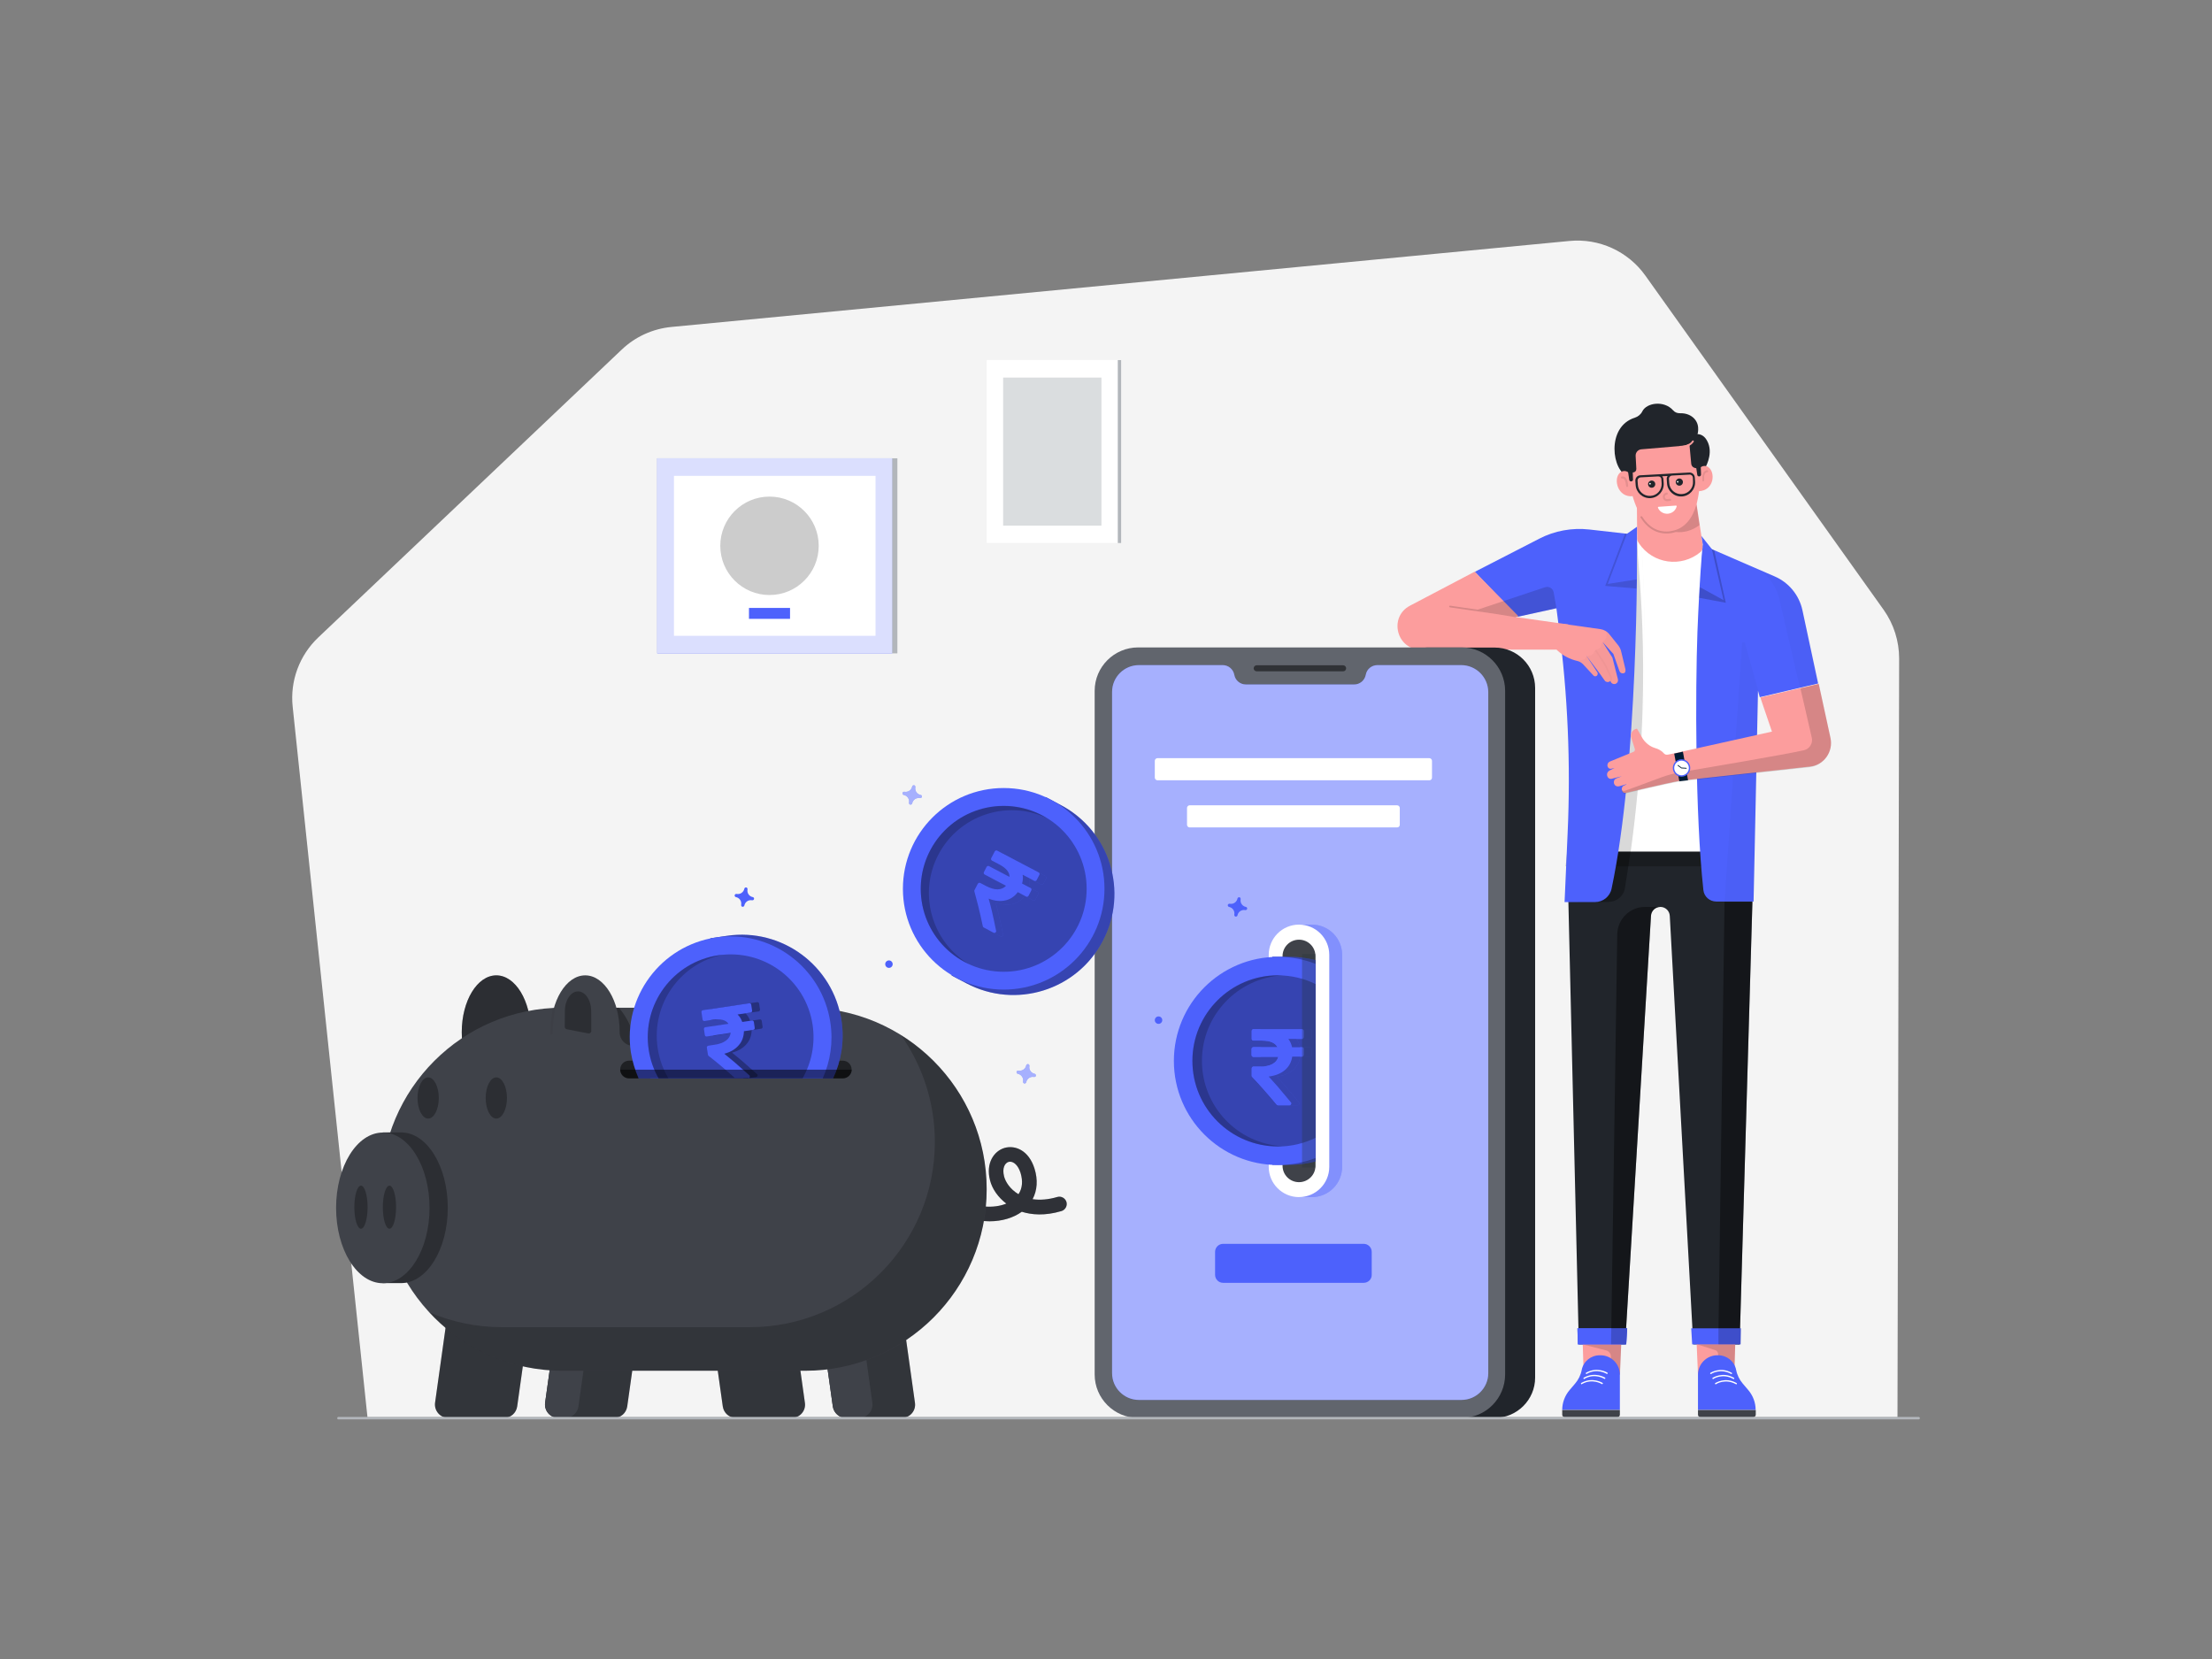 <svg class="gridItem__media" version="1.1" id="Layer_1" xmlns="http://www.w3.org/2000/svg" xmlns:xlink="http://www.w3.org/1999/xlink" x="0px" y="0px" width="1600" height="1200" viewBox="0 0 1600 1200" style="enable-background:new 0 0 1600 1200;" xml:space="preserve" fill="none">
<rect x="0" y="0" width="1600" height="1200" fill="#808080" stroke="none"/>
<path d="M1372.5 1025.1H265.8L211.7 511.2C209.7 492.5 216.6 474 230.2 461.1L449.8 252.8C459.6 243.5 472.2 237.8 485.6 236.5L1135.2 174.3C1156.7 172.2 1177.6 181.8 1190.1 199.3L1362.5 441.1C1369.8 451.4 1373.7 463.7 1373.7 476.3L1372.5 1025.1Z" fill="#F4F4F4"/>
<path d="M1173.7 530.3C1174 527.3 1174.2 524.3 1174.5 521.2C1174.3 524.3 1174 527.3 1173.7 530.3Z" fill="white"/>
<path d="M1180.4 448.9C1180.6 446.4 1180.8 443.9 1180.9 441.4C1180.8 443.9 1180.6 446.3 1180.4 448.9Z" fill="white"/>
<path d="M1176.5 498.9C1176.7 495.9 1177 493 1177.2 490.1C1177 493 1176.7 495.9 1176.5 498.9Z" fill="white"/>
<path d="M1167.1 596.2C1167.6 592.1 1168 587.9 1168.5 583.6C1168 587.9 1167.6 592.1 1167.1 596.2Z" fill="white"/>
<path d="M1179.6 460.6C1179.9 456.6 1180.2 452.7 1180.5 448.9C1180.2 452.7 1179.9 456.6 1179.6 460.6Z" fill="white"/>
<path d="M1178.3 477.2C1178.5 474.4 1178.7 471.6 1179 468.8C1178.7 471.5 1178.5 474.3 1178.3 477.2Z" fill="white"/>
<path d="M1233.2 444.6C1234.6 415.1 1231.6 394.5 1231.6 394.5H1231.7L1228.5 393.1L1224.4 394L1196.6 400.2L1187.7 387.2L1183.9 386.8L1187.1 387.2C1187.5 402.7 1195.9 496.4 1179.3 616H1233.1C1226 562.2 1230 503.6 1231.6 459.4L1233.2 444.6Z" fill="white"/>
<path d="M1169.4 575C1169.7 572.1 1170 569.2 1170.3 566.2C1170 569.2 1169.7 572.1 1169.4 575Z" fill="white"/>
<path d="M1171.6 552.9C1172 548.4 1172.5 543.9 1172.9 539.4C1172.5 543.9 1172 548.4 1171.6 552.9Z" fill="white"/>
<path d="M1170.3 566.3C1170.6 563.4 1170.9 560.4 1171.2 557.4C1170.9 560.3 1170.6 563.3 1170.3 566.3Z" fill="white"/>
<path d="M1175.7 507.8C1176 504.8 1176.2 501.8 1176.5 498.9C1176.2 501.8 1176 504.8 1175.7 507.8Z" fill="white"/>
<path d="M1174.5 521.3C1174.9 516.8 1175.3 512.3 1175.7 507.8C1175.3 512.2 1174.9 516.7 1174.5 521.3Z" fill="white"/>
<path d="M1187.2 387.2L1184 386.8C1184.1 392.5 1183 413.3 1181 441.3C1180.8 443.7 1180.6 446.2 1180.5 448.8C1180.2 452.6 1179.9 456.5 1179.6 460.5C1179.4 463.2 1179.2 465.9 1179 468.7C1178.8 471.5 1178.6 474.2 1178.3 477.1C1178 481.3 1177.6 485.6 1177.3 490C1177.1 492.9 1176.8 495.8 1176.6 498.8C1176.4 501.8 1176.1 504.7 1175.8 507.7C1175.4 512.2 1175 516.7 1174.6 521.2C1174.3 524.2 1174.1 527.2 1173.8 530.3C1173.5 533.3 1173.2 536.3 1173 539.4C1172.6 543.9 1172.1 548.4 1171.7 552.9C1171.6 554.4 1171.4 555.9 1171.3 557.4C1171 560.4 1170.7 563.3 1170.4 566.3C1170.1 569.2 1169.8 572.2 1169.5 575.1C1169.2 578 1168.9 580.9 1168.6 583.7C1168.1 588 1167.7 592.2 1167.2 596.3C1166.4 603.2 1165.7 609.8 1164.9 616.1H1179.5C1196 496.5 1187.6 402.7 1187.2 387.2Z" fill="white"/>
<path opacity="0.15" d="M1184.5 397.4L1184 386.9C1184.1 392.6 1183 413.4 1181 441.4C1180.8 443.8 1180.6 446.3 1180.5 448.9C1180.2 452.7 1179.9 456.6 1179.6 460.6C1179.4 463.3 1179.2 466 1179 468.8C1178.8 471.6 1178.6 474.3 1178.3 477.2C1178 481.4 1177.6 485.7 1177.3 490.1C1177.1 493 1176.8 495.9 1176.6 498.9C1176.4 501.9 1176.1 504.8 1175.8 507.8C1175.4 512.3 1175 516.8 1174.6 521.3C1174.3 524.3 1174.1 527.3 1173.8 530.4C1173.5 533.4 1173.2 536.4 1173 539.5C1172.6 544 1172.1 548.5 1171.7 553C1171.6 554.5 1171.4 556 1171.3 557.5C1171 560.5 1170.7 563.4 1170.4 566.4C1170.1 569.3 1169.8 572.3 1169.5 575.2C1169.2 578.1 1168.9 581 1168.6 583.8C1168.1 588.1 1167.7 592.3 1167.2 596.4C1166.4 603.3 1165.7 609.9 1164.9 616.2H1179.5C1196 496.5 1184.9 412.8 1184.5 397.4Z" fill="black"/>
<path d="M1133.6 616L1142 972.4H1175.5L1194.2 662.4C1194.4 658.8 1197.4 656 1201 656C1204.6 656 1207.6 658.8 1207.8 662.5L1224.8 972.4H1258.3L1268.6 616H1133.6Z" fill="#21252B"/>
<g opacity="0.5">
<path opacity="0.5" d="M1133.6 616L1132.5 626.6H1268.2L1268.6 616H1133.6Z" fill="black"/>
</g>
<path opacity="0.3" d="M1142.9 616L1141.3 652.4H1163.3C1169.1 652.4 1174.3 648.4 1175.3 642.7C1176.8 633.7 1178.1 624.8 1179.4 616.1H1142.9V616Z" fill="black"/>
<path d="M1145.5 993.4L1144.6 964.2H1173L1171.7 994.3L1145.5 993.4Z" fill="#FC9D9D"/>
<path opacity="0.15" d="M1172.7 972.4L1171.8 994.3L1165 994.1L1165.2 981.2C1165.2 979.1 1163.8 977.3 1161.8 976.8L1144.8 972.4H1172.7Z" fill="black"/>
<path d="M1254.5 993.4L1255.4 964.2H1226.9L1228.2 994.3L1254.5 993.4Z" fill="#FC9D9D"/>
<path d="M1183.9 348.3L1184.2 389.5C1184.2 390.5 1184.5 391.5 1185.1 392.3L1185.5 393C1195.5 407.9 1216.1 410.8 1229.9 399.4C1231.3 398.2 1232 396.4 1231.7 394.6L1224.2 345L1183.9 348.3Z" fill="#FC9D9D"/>
<path d="M1228.6 327.9C1228.6 327.9 1236.8 382.1 1206.9 384.3C1177.7 386.5 1176.8 331.7 1176.8 331.7L1176 316L1213.6 309.4L1223.1 314.3L1228.6 327.9Z" fill="#FC9D9D"/>
<path opacity="0.15" d="M1229.3 379.8L1227.1 364.9C1224.4 374.5 1218.8 382.5 1209 384.1H1209.1C1208.4 384.2 1207.7 384.3 1207 384.4C1199.2 385 1192.7 381.4 1187.8 373.7C1187.6 373.4 1187.2 373.3 1186.9 373.5C1186.6 373.7 1186.5 374.1 1186.7 374.4C1191.9 382.6 1198.8 386.4 1207.1 385.8C1208.9 385.7 1210.6 385.3 1212.2 384.8C1217.5 385.4 1223.6 384.1 1229.3 379.8Z" fill="black"/>
<path d="M1221.5 315.8C1221.5 315.8 1231 309.5 1235.5 320.3C1239.3 329.4 1232.9 339.3 1232.9 339.3L1227.4 338.7C1225.1 338.6 1223.5 337.5 1223.3 335.3L1221.5 315.8Z" fill="#21252B"/>
<path d="M1228.3 309.2C1229.1 319.5 1220.3 322.2 1216.7 322.5L1187.2 325C1184.8 325.2 1183 327.3 1183.1 329.7L1183.6 339.1C1183.7 340.4 1182.8 341.5 1181.5 341.7L1179.7 341.9L1177.7 344.4C1166.1 341.6 1161.3 308.7 1182.6 302.1C1184.8 301.4 1186.9 299.7 1187.9 297.6C1191 291.2 1203.7 289.5 1210.1 296.7C1211.5 298.3 1213.1 298.9 1215.2 298.9C1222.9 298.7 1227.9 303.5 1228.3 309.2Z" fill="#21252B"/>
<path d="M1179.8 345.1C1179.4 341.3 1174.9 339.3 1171.9 341.8L1171.8 341.9C1166.7 346.3 1170 360.1 1181.2 358.9L1179.8 345.1Z" fill="#FC9D9D"/>
<path d="M1235.5 337.8L1235.4 337.7C1232.1 335.7 1228 338.3 1228.1 342.1L1228.7 355.3C1240 354.9 1241.1 341.4 1235.5 337.8Z" fill="#FC9D9D"/>
<path d="M1181.2 346.8C1181.3 347.5 1180.7 348.1 1180 348.2C1179.3 348.3 1178.6 347.8 1178.5 347.2L1177.2 338.3L1180.9 338.4L1181.2 346.8Z" fill="#21252B"/>
<path d="M1230.4 343.2C1230.5 343.9 1229.9 344.5 1229.2 344.6C1228.5 344.7 1227.8 344.2 1227.7 343.6L1226.4 334.7L1230.1 334.8L1230.4 343.2Z" fill="#21252B"/>
<path d="M1216.9 323.8C1216 323.9 1215.5 323.8 1215.4 323.8C1215.1 323.8 1214.8 323.5 1214.8 323.1C1214.8 322.8 1215.1 322.5 1215.5 322.5C1215.6 322.5 1221.5 322.8 1224 318.9C1224.2 318.6 1224.6 318.5 1224.9 318.7C1225.2 318.9 1225.3 319.3 1225.1 319.6C1222.9 322.9 1219 323.7 1216.9 323.8Z" fill="#FC9D9D"/>
<path d="M1194.7 352.8C1196.14 352.8 1197.3 351.636 1197.3 350.2C1197.3 348.764 1196.14 347.6 1194.7 347.6C1193.26 347.6 1192.1 348.764 1192.1 350.2C1192.1 351.636 1193.26 352.8 1194.7 352.8Z" fill="#21252B"/>
<path d="M1193.5 350.5C1193.83 350.5 1194.1 350.232 1194.1 349.9C1194.1 349.569 1193.83 349.3 1193.5 349.3C1193.17 349.3 1192.9 349.569 1192.9 349.9C1192.9 350.232 1193.17 350.5 1193.5 350.5Z" fill="white"/>
<path d="M1214.7 351.3C1216.14 351.3 1217.3 350.136 1217.3 348.7C1217.3 347.264 1216.14 346.1 1214.7 346.1C1213.26 346.1 1212.1 347.264 1212.1 348.7C1212.1 350.136 1213.26 351.3 1214.7 351.3Z" fill="#21252B"/>
<path d="M1213.5 349.1C1213.83 349.1 1214.1 348.831 1214.1 348.5C1214.1 348.169 1213.83 347.9 1213.5 347.9C1213.17 347.9 1212.9 348.169 1212.9 348.5C1212.9 348.831 1213.17 349.1 1213.5 349.1Z" fill="white"/>
<g opacity="0.3">
<path opacity="0.3" d="M1206 362.5L1208.1 362.3C1208.5 362.3 1208.8 361.9 1208.8 361.5C1208.8 361.1 1208.4 360.8 1208 360.8L1205.9 361C1205 361.1 1204.3 360.4 1204.2 359.5C1204.1 358.6 1204.8 357.9 1205.7 357.8C1206.1 357.8 1206.4 357.4 1206.4 357C1206.4 356.6 1206 356.3 1205.6 356.3C1203.9 356.4 1202.6 357.9 1202.8 359.6C1202.8 361.4 1204.3 362.6 1206 362.5Z" fill="black"/>
</g>
<path d="M1221.9 341.8L1210.6 342.4L1209.1 342.5L1199.2 343.1H1199.1L1186.4 343.8C1184.3 343.9 1182.8 345.7 1182.9 347.8L1183.1 350.7C1183.4 356.3 1188.2 360.6 1193.8 360.3C1199.4 360 1203.7 355.2 1203.4 349.6L1203.2 346.7C1203.2 345.9 1202.8 345.1 1202.3 344.5L1206.2 344.3C1205.8 345 1205.5 345.7 1205.6 346.6L1205.8 349.5C1206.1 355.1 1210.9 359.4 1216.5 359.1C1222.1 358.8 1226.4 354 1226.1 348.4L1225.9 345.5C1225.8 343.2 1224 341.7 1221.9 341.8ZM1201.7 346.7L1201.9 349.6C1202.2 354.4 1198.5 358.5 1193.8 358.7C1189 359 1184.9 355.3 1184.7 350.6L1184.5 347.7C1184.4 346.5 1185.4 345.4 1186.6 345.3L1199.3 344.6H1199.4C1200.6 344.5 1201.7 345.4 1201.7 346.7ZM1224.6 348.3C1224.9 353.1 1221.2 357.2 1216.5 357.4C1211.7 357.7 1207.6 354 1207.4 349.3L1207.2 346.4C1207.1 345.2 1208.1 344.1 1209.3 344L1210.8 343.9L1222.1 343.3C1223.3 343.2 1224.4 344.2 1224.5 345.4L1224.6 348.3Z" fill="#21252B"/>
<path d="M1199.6 366.6L1212.3 365.7C1212.6 365.7 1212.9 366 1212.8 366.3C1211 372.8 1202.1 373.5 1199.3 367.4V367.3C1199.1 367 1199.3 366.6 1199.6 366.6Z" fill="white"/>
<g opacity="0.3">
<path opacity="0.3" d="M1177 352.3C1176.6 352.3 1176.3 352 1176.2 351.6L1176 350C1175.8 348.3 1175.3 347.1 1174.6 346.5C1174 346 1173.4 346.1 1173.4 346.1C1173 346.2 1172.6 345.9 1172.5 345.5C1172.4 345.1 1172.7 344.7 1173.1 344.6C1173.2 344.6 1174.3 344.4 1175.5 345.2C1176.6 346 1177.3 347.6 1177.5 349.7L1177.7 351.3C1177.7 351.8 1177.4 352.2 1177 352.3Z" fill="black"/>
</g>
<g opacity="0.3">
<path opacity="0.3" d="M1232 348.2C1232.4 348.2 1232.7 347.8 1232.7 347.4V345.8C1232.6 344.1 1232.9 342.9 1233.6 342.2C1234.1 341.6 1234.7 341.6 1234.8 341.6C1235.2 341.6 1235.5 341.3 1235.6 340.9C1235.6 340.5 1235.3 340.2 1234.9 340.1C1234.8 340.1 1233.6 340.1 1232.7 341.1C1231.7 342.1 1231.3 343.7 1231.4 345.9V347.5C1231.2 347.9 1231.5 348.2 1232 348.2Z" fill="black"/>
</g>
<path d="M1171.7 1019.8V994.3C1171.7 986.6 1165.4 980.3 1157.7 980.3H1157.1C1150.8 980.3 1145.3 984.7 1144.1 990.9C1143.4 994.6 1141.7 998 1139.3 1000.8L1135.3 1005.5C1131.9 1009.5 1130 1014.6 1130 1019.8H1171.7Z" class="change-color-in-svg" fill="#4D61FC"/>
<path d="M1147.6 993.9C1147.4 993.9 1147.2 993.8 1147.1 993.6C1147 993.3 1147 993 1147.3 992.9C1155.5 988.3 1162.7 992.9 1162.7 992.9C1162.9 993.1 1163 993.4 1162.8 993.6C1162.6 993.8 1162.3 993.9 1162.1 993.7C1162 993.7 1155.4 989.4 1147.8 993.7C1147.8 993.9 1147.7 993.9 1147.6 993.9Z" fill="white"/>
<path d="M1145.9 997.5C1145.7 997.5 1145.5 997.4 1145.4 997.2C1145.3 996.9 1145.3 996.6 1145.6 996.5C1153.8 991.9 1161 996.5 1161 996.5C1161.2 996.7 1161.3 997 1161.1 997.2C1160.9 997.4 1160.6 997.5 1160.4 997.3C1160.3 997.3 1153.7 993 1146.1 997.3C1146.1 997.5 1146 997.5 1145.9 997.5Z" fill="white"/>
<path d="M1144.1 1001.3C1143.9 1001.3 1143.7 1001.2 1143.6 1001C1143.5 1000.7 1143.5 1000.4 1143.8 1000.3C1152 995.7 1159.2 1000.3 1159.2 1000.3C1159.4 1000.5 1159.5 1000.8 1159.3 1001C1159.1 1001.2 1158.8 1001.3 1158.6 1001.1C1158.5 1001.1 1151.9 996.8 1144.3 1001.1C1144.2 1001.3 1144.1 1001.3 1144.1 1001.3Z" fill="white"/>
<path d="M1131.8 1025.1H1169.9C1170.9 1025.1 1171.7 1024.3 1171.7 1023.3V1019.9H1130V1023.3C1130 1024.3 1130.8 1025.1 1131.8 1025.1Z" fill="#3F4249"/>
<path d="M1141.3 972.4L1141 960.8H1177L1176.3 972.4H1141.3Z" class="change-color-in-svg" fill="#4D61FC"/>
<path d="M1177 960.8L1176.3 972.4H1141.3L1141 960.8H1177Z" class="change-color-in-svg" fill="#4D61FC"/>
<path d="M1303.7 441.2C1301.3 430.4 1293.9 421.4 1283.8 417L1231.7 394.4H1231.6C1231.6 394.4 1231.7 394.9 1231.6 396C1231.6 396.4 1231.4 397 1231.3 397.6C1230.7 404.3 1229.4 420.8 1228.4 443.1C1228.2 447.5 1228 452.2 1227.8 457.1C1226.3 499.1 1226.1 588.8 1232.1 643.8C1232.6 648.6 1236.7 652.1 1241.4 652.1H1268.4L1270 576.4L1271.6 499.6L1272.9 504.3L1315.1 494.4L1303.7 441.2Z" class="change-color-in-svg" fill="#4D61FC"/>
<g opacity="0.15">
<path opacity="0.15" d="M1287.1 433.6L1302 497.8L1315.5 494.6L1303.8 441.2C1301.4 430.4 1294 421.4 1283.9 417L1272 411.8C1279.6 416.8 1285.1 424.6 1287.1 433.6Z" fill="black"/>
<path opacity="0.15" d="M1260.1 465.5L1247.4 652.4H1268.6L1271.9 499.9L1262.2 465.3C1261.9 464.1 1260.2 464.3 1260.1 465.5Z" fill="black"/>
</g>
<path d="M1184 386.9L1149.6 383C1137.1 381.6 1124.4 383.9 1113.3 389.7L1066.8 413.6L1097.5 446.2L1125.8 440L1127.4 452.4C1134 502.2 1136.2 552.5 1133.9 602.8L1131.7 652.5H1153.7C1159.5 652.5 1164.5 648.5 1165.7 642.8C1184.8 552.6 1184.4 402.3 1184 386.9Z" class="change-color-in-svg" fill="#4D61FC"/>
<path d="M1324 533.7L1315.5 494.6L1273.3 504.5L1281.7 529.2L1211.1 544.9L1207.2 545.7C1205.9 546 1204.7 546.1 1203.8 545.2L1202.3 543.7C1200.9 542.6 1199.3 541.7 1197.5 541.2C1193.3 540 1189.8 537.1 1187.7 533.4L1184.3 527.4C1184.1 527.1 1183.8 527 1183.5 527.2L1182.9 527.4C1180.4 528.3 1179.2 531 1179.9 533.5L1182.5 541.7C1182.8 542.6 1182.3 543.6 1181.4 543.9L1164.8 550.7C1161.3 552 1162.5 556.8 1165.7 556C1167.4 555.6 1167.8 555.5 1167.8 555.5L1164.5 557.2C1160.8 559 1162.5 564 1165.7 563.3C1168.8 562.6 1173.1 561.5 1173.1 561.5L1169 563.1C1166 564.5 1167.2 569.7 1171.3 568.7C1173.7 568.1 1177.5 566.9 1177.5 566.9L1175 568.1C1171.8 569.1 1172.9 574.1 1175.9 573.5C1178.5 573 1202.9 567 1215.5 564.7L1309 554.5C1319.2 553.6 1326.2 543.8 1324 533.7Z" fill="#FC9D9D"/>
<path d="M1066.7 413.5L1019.9 438.1C1004.3 446.3 1010.1 469.9 1027.8 469.9H1117.1L1134.4 451.7L1096.2 446.3L1098.4 445.8" fill="#FC9D9D"/>
<path d="M1118.5 457.2L1130.2 451.2L1157.8 455.1C1160.1 455.5 1162.2 456.6 1163.7 458.3L1169.8 465.9C1171.3 467.6 1172.4 469.6 1172.8 471.9L1175.7 484C1175.9 485.4 1175.7 486.7 1174.4 487C1173.1 487.3 1171.9 486.7 1171.4 485.4L1167 473L1159.2 464.4L1166.3 475.7L1170.3 491.4C1170.6 492.7 1169.9 494.1 1168.7 494.6C1167.2 495.2 1165.5 494.4 1165 492.9C1163.7 488.8 1161.6 481.8 1161.6 481.8L1153.2 468.7L1161.6 481.8L1165.3 489.7C1165.9 490.9 1165.4 492.4 1164.2 493C1163 493.7 1161.4 493.3 1160.7 492.2C1158.8 489.3 1154.8 484 1154.8 484L1147.1 473.8L1155.4 486.3C1155.9 487.1 1155.7 488.2 1155 488.8C1154.3 489.4 1153.2 489.3 1152.6 488.6L1145 480.4C1143.9 479.3 1142.5 478.5 1141 478.1C1135.6 476.9 1130.6 474.3 1126.5 470.5L1125.9 469.9H1117L1118.5 457.2Z" fill="#FC9D9D"/>
<path d="M1183.9 419.1L1184.1 381L1176.8 386.1L1162 423.1L1183.9 419.1Z" class="change-color-in-svg" fill="#4D61FC"/>
<path opacity="0.15" d="M1162.9 422.4L1176.8 386.1L1175.5 385.9L1161.1 423.8L1183.7 425.7L1183.9 419.1L1162.9 422.4Z" fill="black"/>
<path d="M1230.7 387.7L1238.4 397.4L1247.1 434.7L1229.8 424.9L1231.4 399.3L1231.5 398.8C1231.8 397.4 1231.9 396 1231.8 394.6L1230.7 387.7Z" class="change-color-in-svg" fill="#4D61FC"/>
<path opacity="0.2" d="M1239.9 398L1238.3 397.4L1246.7 434.1L1229.7 424.8L1229.1 432.4L1248.3 436L1239.9 398Z" fill="black"/>
<path opacity="0.15" d="M1309 554.9L1215.5 565.1C1202.9 567.4 1178.5 573.4 1175.9 573.9C1174.2 574.2 1173.1 572.8 1173 571.3C1173 571.3 1173.7 572.5 1175.6 571.9C1176.6 571.6 1191.6 566.1 1201.1 562.5C1206.2 560.6 1211.5 559.2 1216.9 558.3C1237.3 554.9 1290.4 545.9 1304.7 542.7C1308.9 541.8 1311.5 537.6 1310.5 533.5L1302.3 497.9L1315.6 494.8L1324.1 533.9C1326.2 543.8 1319.2 553.6 1309 554.9Z" fill="black"/>
<path d="M1302.1 497.8L1315.4 494.7L1302.1 497.8Z" class="change-color-in-svg" fill="#4D61FC"/>
<path opacity="0.15" d="M1087.5 434.8L1098.4 445.9L1125.8 439.9L1123.8 428.5C1123.3 425.6 1120.3 423.8 1117.5 424.8L1087.5 434.8Z" fill="black"/>
<path opacity="0.15" d="M1098.4 445.9L1087.5 434.8L1068.8 441L1048.9 438.1C1048.6 438 1048.3 438.3 1048.2 438.6C1048.2 438.9 1048.4 439.2 1048.7 439.3L1082.7 444.2L1096.2 446.4L1098.4 445.9Z" fill="black"/>
<g opacity="0.15">
<path opacity="0.15" d="M1152.7 488.6C1153.3 489.3 1154.4 489.4 1155.1 488.8C1155.9 488.2 1156.1 487.1 1155.5 486.3L1147.8 474.8C1146.9 475.3 1146.5 476.6 1145.7 477C1144.5 477.6 1143.1 477.3 1142.3 477.6C1141.5 477.9 1141 478.1 1141 478.1C1142.5 478.4 1143.9 479.2 1145 480.4L1152.7 488.6Z" fill="black"/>
<path opacity="0.15" d="M1170.3 491.5L1166.3 475.8L1159.2 464.5L1167 473.1L1171.5 485.5C1172 486.8 1173.2 487.5 1174.5 487.1C1175.7 486.8 1176 485.5 1175.8 484.1L1172.9 472C1172.5 469.8 1171.4 467.7 1169.9 466L1163.8 458.4C1163.3 457.8 1162.7 457.4 1162.1 456.9C1162.1 458.7 1162.3 460 1161.7 461.3C1161.2 462.5 1160.2 463.4 1159.1 464.5C1158.1 465.5 1158.3 467.5 1157.4 468.5C1156.9 469.1 1154.9 469.6 1154.3 470.1C1153 471.1 1152.7 472.7 1151.7 473.4C1150.7 474.2 1149.2 474.1 1148 474.8L1155 484C1155 484 1158.9 489.3 1160.9 492.2C1161.7 493.4 1163.2 493.7 1164.4 493C1164.6 492.9 1164.8 492.7 1165 492.5C1165 492.6 1165.1 492.8 1165.1 492.9C1165.6 494.4 1167.3 495.2 1168.8 494.6C1170 494.1 1170.6 492.8 1170.3 491.5Z" fill="black"/>
</g>
<g opacity="0.15">
<path opacity="0.15" d="M1164.9 493.1C1164.8 493.1 1164.6 493.1 1164.5 493C1164.3 492.8 1164.2 492.4 1164.4 492.2C1165.1 491.4 1164.7 490 1164.7 490L1160.3 480.8L1153.9 471C1153.7 470.7 1153.8 470.4 1154.1 470.2C1154.4 470 1154.7 470.1 1154.9 470.4L1161.4 480.2L1165.8 489.6C1165.9 489.8 1166.5 491.7 1165.3 493C1165.3 493 1165.1 493.1 1164.9 493.1Z" fill="black"/>
</g>
<path opacity="0.4" d="M1201 656C1197.4 656 1194.4 658.8 1194.2 662.4L1176.2 960.8H1165.5L1169.8 675.8C1170 664.8 1178.9 656 1189.9 656H1201Z" fill="black"/>
<path opacity="0.2" d="M1176.3 972.4L1177 960.8H1165.5L1165.3 972.4H1176.3Z" fill="black"/>
<path opacity="0.15" d="M1255.1 972.4L1254.5 993.4L1242.6 993.8L1242.8 979.6C1242.8 978.3 1242 977 1240.7 976.6L1227.3 972.3H1255.1V972.4Z" fill="black"/>
<path opacity="0.4" d="M1267.6 652.4L1258.3 972.4H1255.1L1255.4 964.2H1243L1247.4 652.4H1267.6Z" fill="black"/>
<path d="M1228.2 1019.8V994.3C1228.2 986.6 1234.5 980.3 1242.2 980.3H1242.8C1249.1 980.3 1254.6 984.7 1255.8 990.9C1256.5 994.6 1258.2 998 1260.6 1000.8L1264.6 1005.5C1268 1009.5 1269.9 1014.6 1269.9 1019.8H1228.2Z" class="change-color-in-svg" fill="#4D61FC"/>
<path d="M1252.4 993.9C1252.3 993.9 1252.2 993.9 1252.1 993.8C1244.4 989.5 1237.8 993.7 1237.8 993.8C1237.6 994 1237.2 993.9 1237.1 993.7C1236.9 993.5 1237 993.1 1237.2 993C1237.3 993 1244.4 988.3 1252.6 993C1252.9 993.1 1252.9 993.5 1252.8 993.7C1252.7 993.8 1252.5 993.9 1252.4 993.9Z" fill="white"/>
<path d="M1254 997.5C1253.9 997.5 1253.8 997.5 1253.7 997.4C1246 993.1 1239.4 997.3 1239.4 997.4C1239.2 997.6 1238.8 997.5 1238.7 997.3C1238.5 997.1 1238.6 996.7 1238.8 996.6C1238.9 996.6 1246 991.9 1254.2 996.6C1254.5 996.7 1254.5 997.1 1254.4 997.3C1254.4 997.4 1254.2 997.5 1254 997.5Z" fill="white"/>
<path d="M1255.9 1001.3C1255.8 1001.3 1255.7 1001.3 1255.6 1001.2C1247.9 996.9 1241.3 1001.1 1241.3 1001.2C1241.1 1001.4 1240.7 1001.3 1240.6 1001.1C1240.4 1000.9 1240.5 1000.5 1240.7 1000.4C1240.8 1000.4 1247.9 995.7 1256.1 1000.4C1256.4 1000.5 1256.4 1000.9 1256.3 1001.1C1256.2 1001.2 1256.1 1001.3 1255.9 1001.3Z" fill="white"/>
<path d="M1268.1 1025.1H1230C1229 1025.1 1228.2 1024.3 1228.2 1023.3V1019.9H1270V1023.3C1270 1024.3 1269.1 1025.1 1268.1 1025.1Z" fill="#3F4249"/>
<path d="M1223.3 960.8L1224 972.4H1259L1259.2 960.8H1223.3Z" class="change-color-in-svg" fill="#4D61FC"/>
<path opacity="0.2" d="M1243 960.8V972.4H1259L1259.2 960.8H1243Z" fill="black"/>
<path d="M1211 545.1L1214.7 565.1L1221 564.4L1217.3 543.7L1211 545.1Z" fill="#001B34"/>
<path d="M1216.3 561.8C1219.78 561.8 1222.6 558.98 1222.6 555.5C1222.6 552.021 1219.78 549.2 1216.3 549.2C1212.82 549.2 1210 552.021 1210 555.5C1210 558.98 1212.82 561.8 1216.3 561.8Z" class="change-color-in-svg" fill="#4D61FC"/>
<path d="M1216.3 560.8C1219.23 560.8 1221.6 558.427 1221.6 555.5C1221.6 552.573 1219.23 550.2 1216.3 550.2C1213.37 550.2 1211 552.573 1211 555.5C1211 558.427 1213.37 560.8 1216.3 560.8Z" fill="white"/>
<path d="M1219.8 556L1216.2 555.8L1213.6 553.9C1213.5 553.8 1213.4 553.6 1213.5 553.5C1213.6 553.4 1213.8 553.3 1213.9 553.4L1216.3 555.2L1219.7 555.4C1219.9 555.4 1220 555.5 1220 555.7C1220.1 555.8 1220 556 1219.8 556Z" fill="#001B34"/>
<path d="M1081.2 1025.6H1032.2C1026.3 1025.6 1021.5 1020.8 1021.5 1014.9V479.1C1021.5 473.2 1026.3 468.4 1032.2 468.4H1081.2C1097.3 468.4 1110.4 481.5 1110.4 497.6V996.5C1110.4 1012.5 1097.3 1025.6 1081.2 1025.6Z" fill="#21252B"/>
<path d="M1057.3 1025.6H823.2C805.9 1025.6 791.8 1011.5 791.8 994.2V499.7C791.8 482.4 805.9 468.3 823.2 468.3H1057.3C1074.6 468.3 1088.7 482.4 1088.7 499.7V994.1C1088.7 1011.5 1074.7 1025.6 1057.3 1025.6Z" fill="#61656D"/>
<path d="M1056.9 481.1H996.3C992.2 481.1 988.6 484 987.9 488.1C987.1 492.2 983.6 495.1 979.5 495.1H901.2C897.1 495.1 893.5 492.2 892.8 488.1C892 484 888.5 481.1 884.4 481.1H823.8C813.1 481.1 804.4 489.8 804.4 500.5V993.2C804.4 1003.9 813.1 1012.6 823.8 1012.6H1057.1C1067.8 1012.6 1076.5 1003.9 1076.5 993.2V500.6C1076.4 489.8 1067.7 481.1 1056.9 481.1Z" class="change-color-in-svg" fill="#4D61FC"/>
<path opacity="0.5" d="M1056.9 481.1H996.3C992.2 481.1 988.6 484 987.9 488.1C987.1 492.2 983.6 495.1 979.5 495.1H901.2C897.1 495.1 893.5 492.2 892.8 488.1C892 484 888.5 481.1 884.4 481.1H823.8C813.1 481.1 804.4 489.8 804.4 500.5V993.2C804.4 1003.9 813.1 1012.6 823.8 1012.6H1057.1C1067.8 1012.6 1076.5 1003.9 1076.5 993.2V500.6C1076.4 489.8 1067.7 481.1 1056.9 481.1Z" fill="white"/>
<path opacity="0.5" d="M971.5 485.6H909C907.8 485.6 906.8 484.6 906.8 483.4C906.8 482.2 907.8 481.2 909 481.2H971.5C972.7 481.2 973.7 482.2 973.7 483.4C973.7 484.6 972.8 485.6 971.5 485.6Z" fill="black"/>
<path d="M767.1 582.2L756.3 576.5L755.8 577.4C722.6 566.4 685.3 580.7 668.5 612.7C651.7 644.7 660.9 683.5 688.8 704.7L688.3 705.6L699.1 711.3C734.7 730.1 778.9 716.4 797.6 680.7C816.5 645 802.8 600.9 767.1 582.2Z" class="change-color-in-svg" fill="#4D61FC"/>
<path opacity="0.3" d="M767.1 582.2L756.3 576.5L755.8 577.4C722.6 566.4 685.3 580.7 668.5 612.7C651.7 644.7 660.9 683.5 688.8 704.7L688.3 705.6L699.1 711.3C734.7 730.1 778.9 716.4 797.6 680.7C816.5 645 802.8 600.9 767.1 582.2Z" fill="black"/>
<path d="M726 715.8C766.261 715.8 798.9 683.162 798.9 642.9C798.9 602.638 766.261 570 726 570C685.738 570 653.1 602.638 653.1 642.9C653.1 683.162 685.738 715.8 726 715.8Z" class="change-color-in-svg" fill="#4D61FC"/>
<path d="M746.1 643.1C746 642.8 745.8 642.5 745.4 642.3L739.3 639.1C739.9 636.9 740.1 634.8 739.7 632.7L748.1 637.1C748.4 637.3 748.8 637.3 749.1 637.2C749.4 637.1 749.7 636.9 749.9 636.5L751.8 632.8C752 632.5 752 632.1 751.9 631.8C751.8 631.5 751.6 631.2 751.2 631L721.3 615.3C721 615.1 720.6 615.1 720.3 615.2C720 615.3 719.7 615.5 719.5 615.9L717 620.7C716.8 621 716.8 621.3 716.9 621.7C717 622 717.2 622.3 717.5 622.5L722.7 625.2C727.8 627.9 730.3 630.9 730.2 634.3L715.4 626.5C715.1 626.3 714.7 626.3 714.4 626.4C714.1 626.5 713.8 626.7 713.6 627.1L711.7 630.8C711.5 631.1 711.5 631.5 711.6 631.8C711.7 632.1 711.9 632.4 712.3 632.6L727.7 640.7C726.1 642.4 724.1 643.2 721.6 643.3C719.1 643.3 716.3 642.5 713.1 640.8L709.1 638.7C708.8 638.5 708.5 638.5 708.1 638.6C707.8 638.7 707.5 638.9 707.3 639.2L704.9 643.8C704.7 644.1 704.7 644.4 704.8 644.8C706.8 652.1 708.2 657.3 710.9 670C711 670.4 711.2 670.7 711.6 670.9L718.6 674.6C719.1 674.9 719.6 674.8 720 674.5C720.5 674.2 720.6 673.8 720.5 673.2C718 660.9 716.9 656.4 715.1 650C719.4 651.7 723.4 652.1 727.1 651.3C730.8 650.5 733.8 648.5 736.2 645.3L742.2 648.5C742.5 648.7 742.9 648.7 743.2 648.6C743.5 648.5 743.8 648.3 744 647.9L745.9 644.2C746.1 643.8 746.2 643.4 746.1 643.1Z" class="change-color-in-svg" fill="#4D61FC"/>
<path opacity="0.3" d="M726 702.9C759.137 702.9 786 676.037 786 642.9C786 609.763 759.137 582.9 726 582.9C692.863 582.9 666 609.763 666 642.9C666 676.037 692.863 702.9 726 702.9Z" fill="black"/>
<path opacity="0.2" d="M678.8 618.1C693.7 589.8 728.1 578.3 756.8 591.5C755.9 590.9 754.9 590.4 753.9 589.9C724.6 574.5 688.3 585.7 672.9 615C657.5 644.3 668.7 680.6 698 696C699 696.5 700 697 701 697.5C673.9 681.2 663.9 646.4 678.8 618.1Z" fill="black"/>
<path d="M751 645.7C750.9 645.4 750.7 645.1 750.3 644.9L744.2 641.7C744.8 639.5 745 637.4 744.6 635.3L753 639.7C753.3 639.9 753.7 639.9 754 639.8C754.3 639.7 754.6 639.5 754.8 639.1L756.7 635.4C756.9 635.1 756.9 634.7 756.8 634.4C756.7 634.1 756.5 633.8 756.1 633.6L726.3 618C726 617.8 725.6 617.8 725.3 617.9C725 618 724.7 618.2 724.5 618.6L722 623.4C721.8 623.7 721.8 624 721.9 624.4C722 624.7 722.2 625 722.5 625.2L727.7 627.9C732.8 630.6 735.3 633.6 735.2 637L720.4 629.2C720.1 629 719.7 629 719.4 629.1C719.1 629.2 718.8 629.4 718.6 629.8L716.7 633.5C716.5 633.8 716.5 634.2 716.6 634.5C716.7 634.8 716.9 635.1 717.3 635.3L732.7 643.4C731.1 645.1 729.1 645.9 726.6 646C724.1 646 721.3 645.2 718.1 643.5L714.1 641.4C713.8 641.2 713.5 641.2 713.1 641.3C712.8 641.4 712.5 641.6 712.3 641.9L709.9 646.5C709.7 646.8 709.7 647.1 709.8 647.5C711.8 654.8 713.2 660 715.9 672.7C716 673.1 716.2 673.4 716.6 673.6L723.6 677.3C724.1 677.6 724.6 677.5 725 677.2C725.5 676.9 725.6 676.5 725.5 675.9C723 663.6 721.9 659.1 720.1 652.7C724.4 654.4 728.4 654.8 732.1 654C735.8 653.2 738.8 651.2 741.2 648L747.2 651.2C747.5 651.4 747.9 651.4 748.2 651.3C748.5 651.2 748.8 651 749 650.6L750.9 646.9C751.1 646.4 751.1 646.1 751 645.7Z" class="change-color-in-svg" fill="#4D61FC"/>
<path opacity="0.3" d="M751 645.7C750.9 645.4 750.7 645.1 750.3 644.9L744.2 641.7C744.8 639.5 745 637.4 744.6 635.3L753 639.7C753.3 639.9 753.7 639.9 754 639.8C754.3 639.7 754.6 639.5 754.8 639.1L756.7 635.4C756.9 635.1 756.9 634.7 756.8 634.4C756.7 634.1 756.5 633.8 756.1 633.6L726.3 618C726 617.8 725.6 617.8 725.3 617.9C725 618 724.7 618.2 724.5 618.6L722 623.4C721.8 623.7 721.8 624 721.9 624.4C722 624.7 722.2 625 722.5 625.2L727.7 627.9C732.8 630.6 735.3 633.6 735.2 637L720.4 629.2C720.1 629 719.7 629 719.4 629.1C719.1 629.2 718.8 629.4 718.6 629.8L716.7 633.5C716.5 633.8 716.5 634.2 716.6 634.5C716.7 634.8 716.9 635.1 717.3 635.3L732.7 643.4C731.1 645.1 729.1 645.9 726.6 646C724.1 646 721.3 645.2 718.1 643.5L714.1 641.4C713.8 641.2 713.5 641.2 713.1 641.3C712.8 641.4 712.5 641.6 712.3 641.9L709.9 646.5C709.7 646.8 709.7 647.1 709.8 647.5C711.8 654.8 713.2 660 715.9 672.7C716 673.1 716.2 673.4 716.6 673.6L723.6 677.3C724.1 677.6 724.6 677.5 725 677.2C725.5 676.9 725.6 676.5 725.5 675.9C723 663.6 721.9 659.1 720.1 652.7C724.4 654.4 728.4 654.8 732.1 654C735.8 653.2 738.8 651.2 741.2 648L747.2 651.2C747.5 651.4 747.9 651.4 748.2 651.3C748.5 651.2 748.8 651 749 650.6L750.9 646.9C751.1 646.4 751.1 646.1 751 645.7Z" fill="black"/>
<path d="M746.1 643.1C746 642.8 745.8 642.5 745.4 642.3L739.3 639.1C739.9 636.9 740.1 634.8 739.7 632.7L748.1 637.1C748.4 637.3 748.8 637.3 749.1 637.2C749.4 637.1 749.7 636.9 749.9 636.5L751.8 632.8C752 632.5 752 632.1 751.9 631.8C751.8 631.5 751.6 631.2 751.2 631L721.3 615.3C721 615.1 720.6 615.1 720.3 615.2C720 615.3 719.7 615.5 719.5 615.9L717 620.7C716.8 621 716.8 621.3 716.9 621.7C717 622 717.2 622.3 717.5 622.5L722.7 625.2C727.8 627.9 730.3 630.9 730.2 634.3L715.4 626.5C715.1 626.3 714.7 626.3 714.4 626.4C714.1 626.5 713.8 626.7 713.6 627.1L711.7 630.8C711.5 631.1 711.5 631.5 711.6 631.8C711.7 632.1 711.9 632.4 712.3 632.6L727.7 640.7C726.1 642.4 724.1 643.2 721.6 643.3C719.1 643.3 716.3 642.5 713.1 640.8L709.1 638.7C708.8 638.5 708.5 638.5 708.1 638.6C707.8 638.7 707.5 638.9 707.3 639.2L704.9 643.8C704.7 644.1 704.7 644.4 704.8 644.8C706.8 652.1 708.2 657.3 710.9 670C711 670.4 711.2 670.7 711.6 670.9L718.6 674.6C719.1 674.9 719.6 674.8 720 674.5C720.5 674.2 720.6 673.8 720.5 673.2C718 660.9 716.9 656.4 715.1 650C719.4 651.7 723.4 652.1 727.1 651.3C730.8 650.5 733.8 648.5 736.2 645.3L742.2 648.5C742.5 648.7 742.9 648.7 743.2 648.6C743.5 648.5 743.8 648.3 744 647.9L745.9 644.2C746.1 643.8 746.2 643.4 746.1 643.1Z" class="change-color-in-svg" fill="#4D61FC"/>
<path d="M1033.9 564.4H837.2C836.2 564.4 835.3 563.5 835.3 562.5V550.3C835.3 549.3 836.2 548.4 837.2 548.4H1033.9C1034.9 548.4 1035.8 549.3 1035.8 550.3V562.5C1035.8 563.5 1035 564.4 1033.9 564.4Z" fill="white"/>
<path d="M1010.6 598.5H860.5C859.5 598.5 858.6 597.6 858.6 596.6V584.4C858.6 583.4 859.5 582.5 860.5 582.5H1010.6C1011.6 582.5 1012.5 583.4 1012.5 584.4V596.6C1012.5 597.6 1011.7 598.5 1010.6 598.5Z" fill="white"/>
<path d="M986.4 927.9H884.7C881.5 927.9 878.9 925.3 878.9 922.1V905.5C878.9 902.3 881.5 899.7 884.7 899.7H986.4C989.6 899.7 992.2 902.3 992.2 905.5V922.1C992.3 925.3 989.6 927.9 986.4 927.9Z" class="change-color-in-svg" fill="#4D61FC"/>
<path d="M948.9 668.8H939.7V670.8C932.2 674.3 927 681.9 927 690.7V844C927 852.8 932.2 860.4 939.7 863.9V865.9H948.9C961 865.9 970.8 856.1 970.8 844V690.7C970.8 678.6 961 668.8 948.9 668.8Z" class="change-color-in-svg" fill="#4D61FC"/>
<path opacity="0.3" d="M948.9 668.8H939.7V670.8C932.2 674.3 927 681.9 927 690.7V844C927 852.8 932.2 860.4 939.7 863.9V865.9H948.9C961 865.9 970.8 856.1 970.8 844V690.7C970.8 678.6 961 668.8 948.9 668.8Z" fill="white"/>
<path d="M939.6 865.9C927.5 865.9 917.7 856.1 917.7 844V690.7C917.7 678.6 927.5 668.8 939.6 668.8C951.7 668.8 961.5 678.6 961.5 690.7V844C961.5 856.1 951.7 865.9 939.6 865.9Z" fill="white"/>
<path d="M939.6 855.1C933 855.1 927.7 849.8 927.7 843.2V691.6C927.7 685 933 679.7 939.6 679.7C946.2 679.7 951.5 685 951.5 691.6V843.2C951.6 849.7 946.2 855.1 939.6 855.1Z" fill="#3F4249"/>
<path d="M951.6 694.5C945.6 693 939.3 692.1 932.8 692.1H920.3V693.1C884.7 699.1 857.6 730 857.6 767.3C857.6 804.6 884.7 835.5 920.3 841.5V842.5H932.8C939.3 842.5 945.6 841.7 951.6 840.1V694.5Z" class="change-color-in-svg" fill="#4D61FC"/>
<path opacity="0.3" d="M951.6 694.5C945.6 693 939.3 692.1 932.8 692.1H920.3V693.1C884.7 699.1 857.6 730 857.6 767.3C857.6 804.6 884.7 835.5 920.3 841.5V842.5H932.8C939.3 842.5 945.6 841.7 951.6 840.1V694.5Z" fill="black"/>
<path d="M951.6 697.2C943.2 693.9 934 692.1 924.4 692.1C882.8 692.1 849.1 725.8 849.1 767.4C849.1 809 882.8 842.7 924.4 842.7C934 842.7 943.1 840.9 951.6 837.6V697.2Z" class="change-color-in-svg" fill="#4D61FC"/>
<path opacity="0.3" d="M951.6 711.8C943.4 707.8 934.2 705.5 924.4 705.5C890.2 705.5 862.5 733.201 862.5 767.401C862.5 801.601 890.2 829.3 924.4 829.3C934.1 829.3 943.4 827 951.6 823V711.8Z" fill="black"/>
<path d="M942.8 757.9C942.5 757.6 942.2 757.5 941.8 757.5H934.6C934.1 755.2 933.2 753.2 931.9 751.5H941.7C942.1 751.5 942.4 751.4 942.7 751.1C943 750.8 943.1 750.5 943.1 750.1V745.8C943.1 745.4 943 745.1 942.7 744.8C942.4 744.5 942.1 744.4 941.7 744.4H906.8C906.4 744.4 906.1 744.5 905.8 744.8C905.5 745.1 905.4 745.4 905.4 745.8V751.4C905.4 751.8 905.5 752.1 905.8 752.3C906.1 752.6 906.4 752.7 906.7 752.7H912.8C918.7 752.7 922.4 754.3 924 757.4H906.7C906.3 757.4 906 757.5 905.7 757.8C905.4 758.1 905.3 758.4 905.3 758.8V763.1C905.3 763.5 905.4 763.8 905.7 764.1C906 764.4 906.3 764.5 906.7 764.5H924.6C924 766.8 922.6 768.5 920.3 769.7C918.1 770.9 915.1 771.5 911.4 771.5H906.7C906.3 771.5 906 771.6 905.8 771.9C905.5 772.2 905.4 772.5 905.4 772.8V778.1C905.4 778.5 905.5 778.8 905.8 779C911.2 784.7 914.9 788.8 923.5 799C923.8 799.3 924.1 799.5 924.5 799.5H932.7C933.3 799.5 933.7 799.2 933.9 798.7C934.2 798.2 934.1 797.7 933.7 797.3C925.5 787.3 922.3 783.7 917.7 778.7C922.4 778.1 926.3 776.6 929.3 774.1C932.3 771.6 934.1 768.3 934.7 764.3H941.7C942.1 764.3 942.4 764.2 942.7 763.9C943 763.6 943.1 763.3 943.1 762.9V758.6C943.2 758.4 943.1 758.1 942.8 757.9Z" class="change-color-in-svg" fill="#4D61FC"/>
<path opacity="0.2" d="M869.4 767.3C869.4 734.3 895.3 707.3 927.8 705.5C926.7 705.4 925.5 705.4 924.4 705.4C890.2 705.4 862.5 733.1 862.5 767.3C862.5 801.5 890.2 829.2 924.4 829.2C925.5 829.2 926.7 829.2 927.8 829.1C895.2 827.3 869.4 800.4 869.4 767.3Z" fill="black"/>
<path d="M948.6 757.9C948.3 757.6 948 757.5 947.6 757.5H940.4C939.9 755.2 939 753.2 937.7 751.5H947.5C947.9 751.5 948.2 751.4 948.5 751.1C948.8 750.8 948.9 750.5 948.9 750.1V745.8C948.9 745.4 948.8 745.1 948.5 744.8C948.2 744.5 947.9 744.4 947.5 744.4H912.6C912.2 744.4 911.9 744.5 911.6 744.8C911.3 745.1 911.2 745.4 911.2 745.8V751.4C911.2 751.8 911.3 752.1 911.6 752.3C911.9 752.6 912.2 752.7 912.5 752.7H918.6C924.5 752.7 928.2 754.3 929.8 757.4H912.5C912.1 757.4 911.8 757.5 911.5 757.8C911.2 758.1 911.1 758.4 911.1 758.8V763.1C911.1 763.5 911.2 763.8 911.5 764.1C911.8 764.4 912.1 764.5 912.5 764.5H930.4C929.8 766.8 928.4 768.5 926.1 769.7C923.9 770.9 920.9 771.5 917.2 771.5H912.5C912.1 771.5 911.8 771.6 911.6 771.9C911.3 772.2 911.2 772.5 911.2 772.8V778.1C911.2 778.5 911.3 778.8 911.6 779C917 784.7 920.7 788.8 929.3 799C929.6 799.3 929.9 799.5 930.3 799.5H938.5C939.1 799.5 939.5 799.2 939.7 798.7C940 798.2 939.9 797.7 939.5 797.3C931.3 787.3 928.1 783.7 923.5 778.7C928.2 778.1 932.1 776.6 935.1 774.1C938.1 771.6 939.9 768.3 940.5 764.3H947.5C947.9 764.3 948.2 764.2 948.5 763.9C948.8 763.6 948.9 763.3 948.9 762.9V758.6C949 758.4 948.9 758.1 948.6 757.9Z" class="change-color-in-svg" fill="#4D61FC"/>
<path opacity="0.3" d="M948.6 757.9C948.3 757.6 948 757.5 947.6 757.5H940.4C939.9 755.2 939 753.2 937.7 751.5H947.5C947.9 751.5 948.2 751.4 948.5 751.1C948.8 750.8 948.9 750.5 948.9 750.1V745.8C948.9 745.4 948.8 745.1 948.5 744.8C948.2 744.5 947.9 744.4 947.5 744.4H912.6C912.2 744.4 911.9 744.5 911.6 744.8C911.3 745.1 911.2 745.4 911.2 745.8V751.4C911.2 751.8 911.3 752.1 911.6 752.3C911.9 752.6 912.2 752.7 912.5 752.7H918.6C924.5 752.7 928.2 754.3 929.8 757.4H912.5C912.1 757.4 911.8 757.5 911.5 757.8C911.2 758.1 911.1 758.4 911.1 758.8V763.1C911.1 763.5 911.2 763.8 911.5 764.1C911.8 764.4 912.1 764.5 912.5 764.5H930.4C929.8 766.8 928.4 768.5 926.1 769.7C923.9 770.9 920.9 771.5 917.2 771.5H912.5C912.1 771.5 911.8 771.6 911.6 771.9C911.3 772.2 911.2 772.5 911.2 772.8V778.1C911.2 778.5 911.3 778.8 911.6 779C917 784.7 920.7 788.8 929.3 799C929.6 799.3 929.9 799.5 930.3 799.5H938.5C939.1 799.5 939.5 799.2 939.7 798.7C940 798.2 939.9 797.7 939.5 797.3C931.3 787.3 928.1 783.7 923.5 778.7C928.2 778.1 932.1 776.6 935.1 774.1C938.1 771.6 939.9 768.3 940.5 764.3H947.5C947.9 764.3 948.2 764.2 948.5 763.9C948.8 763.6 948.9 763.3 948.9 762.9V758.6C949 758.4 948.9 758.1 948.6 757.9Z" fill="black"/>
<path d="M942.8 757.9C942.5 757.6 942.2 757.5 941.8 757.5H934.6C934.1 755.2 933.2 753.2 931.9 751.5H941.7C942.1 751.5 942.4 751.4 942.7 751.1C943 750.8 943.1 750.5 943.1 750.1V745.8C943.1 745.4 943 745.1 942.7 744.8C942.4 744.5 942.1 744.4 941.7 744.4H906.8C906.4 744.4 906.1 744.5 905.8 744.8C905.5 745.1 905.4 745.4 905.4 745.8V751.4C905.4 751.8 905.5 752.1 905.8 752.3C906.1 752.6 906.4 752.7 906.7 752.7H912.8C918.7 752.7 922.4 754.3 924 757.4H906.7C906.3 757.4 906 757.5 905.7 757.8C905.4 758.1 905.3 758.4 905.3 758.8V763.1C905.3 763.5 905.4 763.8 905.7 764.1C906 764.4 906.3 764.5 906.7 764.5H924.6C924 766.8 922.6 768.5 920.3 769.7C918.1 770.9 915.1 771.5 911.4 771.5H906.7C906.3 771.5 906 771.6 905.8 771.9C905.5 772.2 905.4 772.5 905.4 772.8V778.1C905.4 778.5 905.5 778.8 905.8 779C911.2 784.7 914.9 788.8 923.5 799C923.8 799.3 924.1 799.5 924.5 799.5H932.7C933.3 799.5 933.7 799.2 933.9 798.7C934.2 798.2 934.1 797.7 933.7 797.3C925.5 787.3 922.3 783.7 917.7 778.7C922.4 778.1 926.3 776.6 929.3 774.1C932.3 771.6 934.1 768.3 934.7 764.3H941.7C942.1 764.3 942.4 764.2 942.7 763.9C943 763.6 943.1 763.3 943.1 762.9V758.6C943.2 758.4 943.1 758.1 942.8 757.9Z" class="change-color-in-svg" fill="#4D61FC"/>
<path opacity="0.3" d="M951.6 690.1H941.8V844.5H951.6V690.1Z" fill="#263238"/>
<path d="M652.3 1025.6H611.9C607.1 1025.6 603.1 1022.1 602.4 1017.3L591.3 938.2H651.1L661.8 1014.6C662.7 1020.4 658.2 1025.6 652.3 1025.6Z" fill="#3F4249"/>
<path d="M403.8 1025.6H444.2C449 1025.6 453 1022.1 453.7 1017.3L464.8 938.2H405L394.3 1014.6C393.5 1020.4 398 1025.6 403.8 1025.6Z" fill="#3F4249"/>
<path opacity="0.2" d="M403.8 1025.6H444.2C449 1025.6 453 1022.1 453.7 1017.3L464.8 938.2H405L394.3 1014.6C393.5 1020.4 398 1025.6 403.8 1025.6Z" fill="black"/>
<path d="M418.4 1017.3L429.5 938.2H405L394.3 1014.6C393.5 1020.4 398 1025.5 403.8 1025.5H408.9C413.7 1025.6 417.8 1022 418.4 1017.3Z" fill="#3F4249"/>
<path opacity="0.2" d="M652.3 1025.6H611.9C607.1 1025.6 603.1 1022.1 602.4 1017.3L591.3 938.2H651.1L661.8 1014.6C662.7 1020.4 658.2 1025.6 652.3 1025.6Z" fill="black"/>
<path d="M631 1014.6L620.3 938.2H591.3L602.4 1017.3C603.1 1022 607.1 1025.6 611.9 1025.6H621.5C627.3 1025.6 631.8 1020.4 631 1014.6Z" fill="#3F4249"/>
<path d="M324.2 1025.6H364.6C369.4 1025.6 373.4 1022.1 374.1 1017.3L385.2 938.2H325.4L314.7 1014.6C313.9 1020.4 318.4 1025.6 324.2 1025.6Z" fill="#3F4249"/>
<path d="M572.7 1025.6H532.3C527.5 1025.6 523.5 1022.1 522.8 1017.3L511.7 938.2H571.5L582.2 1014.6C583.1 1020.4 578.6 1025.6 572.7 1025.6Z" fill="#3F4249"/>
<path opacity="0.2" d="M572.7 1025.6H532.3C527.5 1025.6 523.5 1022.1 522.8 1017.3L511.7 938.2H571.5L582.2 1014.6C583.1 1020.4 578.6 1025.6 572.7 1025.6Z" fill="black"/>
<path opacity="0.2" d="M324.2 1025.6H364.6C369.4 1025.6 373.4 1022.1 374.1 1017.3L385.2 938.2H325.4L314.7 1014.6C313.9 1020.4 318.4 1025.6 324.2 1025.6Z" fill="black"/>
<path d="M359 787.7C372.807 787.7 384 769.299 384 746.6C384 723.901 372.807 705.5 359 705.5C345.193 705.5 334 723.901 334 746.6C334 769.299 345.193 787.7 359 787.7Z" fill="#3F4249"/>
<path opacity="0.3" d="M359 787.7C372.807 787.7 384 769.299 384 746.6C384 723.901 372.807 705.5 359 705.5C345.193 705.5 334 723.901 334 746.6C334 769.299 345.193 787.7 359 787.7Z" fill="black"/>
<path d="M715.7 883.4C714.3 883.4 712.8 883.3 711.3 883.2C708.4 883 706.2 880.4 706.5 877.5C706.7 874.6 709.3 872.5 712.2 872.7C718 873.2 723.5 872.4 727.9 870.6C722 866.1 717.7 860.1 716.1 853.7C712.9 841.3 719 832.5 726.7 830.3C734.2 828.2 744.1 831.9 748.3 845.3C750.8 853.3 750.3 861 746.9 867.4C752.3 868.2 758.4 867.7 764.8 865.8C767.6 865 770.5 866.6 771.4 869.4C772.2 872.2 770.6 875.1 767.8 876C755.7 879.6 746.1 878.7 739.1 876.5C733 880.9 724.8 883.4 715.7 883.4ZM730.7 840.3C730.3 840.3 730 840.4 729.6 840.4C726.9 841.2 724.7 844.8 726.3 851C727.3 854.8 730.5 860.1 736.7 863.8C739.5 859.6 740 854.4 738.2 848.4C736.4 842.7 733.2 840.3 730.7 840.3Z" fill="#3F4249"/>
<g opacity="0.5">
<path opacity="0.5" d="M715.7 883.4C714.3 883.4 712.8 883.3 711.3 883.2C708.4 883 706.2 880.4 706.5 877.5C706.7 874.6 709.3 872.5 712.2 872.7C718 873.2 723.5 872.4 727.9 870.6C722 866.1 717.7 860.1 716.1 853.7C712.9 841.3 719 832.5 726.7 830.3C734.2 828.2 744.1 831.9 748.3 845.3C750.8 853.3 750.3 861 746.9 867.4C752.3 868.2 758.4 867.7 764.8 865.8C767.6 865 770.5 866.6 771.4 869.4C772.2 872.2 770.6 875.1 767.8 876C755.7 879.6 746.1 878.7 739.1 876.5C733 880.9 724.8 883.4 715.7 883.4ZM730.7 840.3C730.3 840.3 730 840.4 729.6 840.4C726.9 841.2 724.7 844.8 726.3 851C727.3 854.8 730.5 860.1 736.7 863.8C739.5 859.6 740 854.4 738.2 848.4C736.4 842.7 733.2 840.3 730.7 840.3Z" fill="black"/>
</g>
<path d="M582.4 991.5H407C334.5 991.5 275.7 932.7 275.7 860.2C275.7 787.7 334.5 728.9 407 728.9H582.4C654.9 728.9 713.7 787.7 713.7 860.2C713.7 932.7 654.9 991.5 582.4 991.5Z" fill="#3F4249"/>
<path opacity="0.2" d="M651.6 748.6C667.1 770.5 676.2 797.2 676.2 826C676.2 900 616.2 960 542.2 960H363.2C344.5 960 326.6 956.1 310.4 949.2C334.4 975.2 368.7 991.5 406.9 991.5H582.3C654.8 991.5 713.6 932.7 713.6 860.2C713.7 813.1 688.9 771.8 651.6 748.6Z" fill="black"/>
<path d="M290.1 819.1H276.9V823.4C264.8 831.7 256.3 851.1 256.3 873.6C256.3 896.1 264.8 915.5 276.9 923.8V928.1H290.1C308.8 928.1 323.9 903.7 323.9 873.6C323.9 843.5 308.8 819.1 290.1 819.1Z" fill="#3F4249"/>
<path opacity="0.3" d="M290.1 819.1H276.9V823.4C264.8 831.7 256.3 851.1 256.3 873.6C256.3 896.1 264.8 915.5 276.9 923.8V928.1H290.1C308.8 928.1 323.9 903.7 323.9 873.6C323.9 843.5 308.8 819.1 290.1 819.1Z" fill="black"/>
<path d="M276.9 928.2C295.567 928.2 310.7 903.8 310.7 873.7C310.7 843.601 295.567 819.2 276.9 819.2C258.233 819.2 243.1 843.601 243.1 873.7C243.1 903.8 258.233 928.2 276.9 928.2Z" fill="#3F4249"/>
<path opacity="0.3" d="M261.1 888.8C263.751 888.8 265.9 881.816 265.9 873.2C265.9 864.584 263.751 857.6 261.1 857.6C258.449 857.6 256.3 864.584 256.3 873.2C256.3 881.816 258.449 888.8 261.1 888.8Z" fill="black"/>
<path opacity="0.3" d="M281.7 888.8C284.351 888.8 286.5 881.816 286.5 873.2C286.5 864.584 284.351 857.6 281.7 857.6C279.049 857.6 276.9 864.584 276.9 873.2C276.9 881.816 279.049 888.8 281.7 888.8Z" fill="black"/>
<path opacity="0.3" d="M359 809.1C363.252 809.1 366.7 802.429 366.7 794.2C366.7 785.971 363.252 779.3 359 779.3C354.747 779.3 351.3 785.971 351.3 794.2C351.3 802.429 354.747 809.1 359 809.1Z" fill="black"/>
<path opacity="0.3" d="M309.7 809.1C313.952 809.1 317.4 802.429 317.4 794.2C317.4 785.971 313.952 779.3 309.7 779.3C305.447 779.3 302 785.971 302 794.2C302 802.429 305.447 809.1 309.7 809.1Z" fill="black"/>
<path d="M445.9 764.3C447.4 758.9 448.3 753 448.3 746.6C448.3 723.9 437.1 705.5 423.3 705.5C409.5 705.5 398.3 723.9 398.3 746.6C398.3 749.7 398.5 752.7 398.9 755.5L445.9 764.3Z" fill="#3F4249"/>
<path opacity="0.3" d="M425.5 747.5C426.6 747.7 427.7 746.9 427.7 745.7C427.8 741.1 427.6 733 427.6 731.2C427.6 723.4 423.3 717.1 418.1 717.1C412.9 717.1 408.6 723.4 408.6 731.2C408.6 732.1 408.5 739.4 408.5 742.7C408.5 743.6 409.1 744.3 410 744.5L425.5 747.5Z" fill="black"/>
<g opacity="0.2">
<path opacity="0.2" d="M398.8 748.3C398.3 748.3 398 747.9 398 747.5C398.3 737.4 400 728.8 400 728.7C400.1 728.3 400.5 728 401 728.1C401.4 728.2 401.7 728.6 401.6 729.1C401.6 729.2 399.9 737.6 399.7 747.6C399.6 748 399.3 748.3 398.8 748.3Z" fill="black"/>
</g>
<path opacity="0.3" d="M457.7 756.4H459.7C458.4 745.2 453.4 735.5 447.6 728.9H445.8C447.4 734.3 448.2 740.3 448.2 746.6V746.7C448.2 752 452.4 756.4 457.7 756.4Z" fill="black"/>
<path d="M609.6 780H455C451.4 780 448.6 777.1 448.6 773.6C448.6 770 451.5 767.2 455 767.2H609.6C613.2 767.2 616 770.1 616 773.6C616.1 777.1 613.2 780 609.6 780Z" fill="#3F4249"/>
<path opacity="0.5" d="M609.6 780H455C451.4 780 448.6 777.1 448.6 773.6C448.6 770 451.5 767.2 455 767.2H609.6C613.2 767.2 616 770.1 616 773.6C616.1 777.1 613.2 780 609.6 780Z" fill="black"/>
<path d="M470.5 780H602.6C608.5 767.4 610.9 753 608.7 738.3C602.7 698.5 565.6 671 525.8 676.9L513.8 678.7L514 679.7C480.7 690.5 459.2 724.1 464.5 759.8C465.5 767 467.6 773.7 470.5 780Z" class="change-color-in-svg" fill="#4D61FC"/>
<path opacity="0.3" d="M470.5 780H602.6C608.5 767.4 610.9 753 608.7 738.3C602.7 698.5 565.6 671 525.8 676.9L513.8 678.7L514 679.7C480.7 690.5 459.2 724.1 464.5 759.8C465.5 767 467.6 773.7 470.5 780Z" fill="black"/>
<path d="M461.9 780.001H595.1C600.6 767.701 602.8 753.801 600.6 739.501C594.6 699.701 557.5 672.201 517.7 678.101C477.9 684.101 450.4 721.201 456.3 761.001C457.4 767.701 459.3 774.001 461.9 780.001Z" class="change-color-in-svg" fill="#4D61FC"/>
<path d="M550.4 737.7C550.1 737.5 549.8 737.4 549.4 737.5L542.5 738.5C541.7 736.3 540.6 734.5 539.1 733.1L548.5 731.7C548.9 731.6 549.2 731.5 549.4 731.2C549.6 730.9 549.7 730.6 549.6 730.2L549 726.1C548.9 725.7 548.8 725.4 548.5 725.2C548.2 725 547.9 724.9 547.5 725L514.1 730C513.7 730.1 513.4 730.2 513.2 730.5C513 730.8 512.9 731.1 513 731.5L513.8 736.8C513.9 737.1 514 737.4 514.3 737.6C514.6 737.8 514.9 737.9 515.3 737.8L521.1 736.9C526.8 736.1 530.6 737 532.5 739.8L515.9 742.3C515.5 742.4 515.2 742.5 515 742.8C514.8 743.1 514.7 743.4 514.8 743.8L515.4 747.9C515.5 748.3 515.6 748.6 515.9 748.8C516.2 749 516.5 749.1 516.9 749L534.1 746.4C533.8 748.7 532.7 750.6 530.7 752C528.7 753.5 526 754.5 522.4 755L517.9 755.7C517.6 755.8 517.3 755.9 517.1 756.2C516.9 756.5 516.8 756.8 516.9 757.2L517.7 762.3C517.8 762.6 517.9 762.9 518.2 763.1C524.2 767.8 528.4 771.2 538 779.8C538.5 779.8 546.9 779 546.9 779C547.5 778.9 547.8 778.6 548 778.1C548.2 777.6 548.1 777.1 547.6 776.8C538.3 768.4 534.7 765.4 529.6 761.3C534.1 760.1 537.5 758.1 540 755.2C542.5 752.4 543.7 749 543.8 745L550.5 744C550.9 743.9 551.2 743.8 551.4 743.5C551.6 743.2 551.7 742.9 551.6 742.5L551 738.4C550.8 738.1 550.6 737.9 550.4 737.7Z" class="change-color-in-svg" fill="#4D61FC"/>
<path opacity="0.3" d="M476.4 780.001H580.5C587 768.701 589.8 755.301 587.8 741.401C582.9 708.601 552.4 686.101 519.6 691.001C486.8 695.901 464.3 726.401 469.2 759.201C470.3 766.701 472.8 773.701 476.4 780.001Z" fill="black"/>
<path opacity="0.3" d="M514.2 737.701C514.5 737.901 514.8 738.001 515.2 737.901L521 737.001C526.7 736.201 530.5 737.101 532.4 739.901L515.8 742.401C515.4 742.501 515.1 742.601 514.9 742.901C514.7 743.201 514.6 743.501 514.7 743.901L515.3 748.001C515.4 748.401 515.5 748.701 515.8 748.901C516.1 749.101 516.4 749.201 516.8 749.101L534 746.501C533.7 748.801 532.6 750.701 530.6 752.101C528.6 753.601 525.9 754.601 522.3 755.101L517.8 755.801C517.5 755.901 517.2 756.001 517 756.301C516.8 756.601 516.7 756.901 516.8 757.301L517.6 762.401C517.7 762.701 517.8 763.001 518.1 763.201C524.1 767.901 528.3 771.301 537.9 779.901H541.2L546.8 779.101C547.4 779.001 547.7 778.701 547.9 778.201C548.1 777.701 548 777.201 547.5 776.901C538.2 768.501 534.6 765.501 529.5 761.401C534 760.201 537.4 758.201 539.9 755.301C542.4 752.501 543.6 749.101 543.7 745.101L550.5 744.101C550.9 744.001 551.2 743.901 551.4 743.601C551.6 743.301 551.7 743.001 551.6 742.601L551 738.501C550.9 738.101 550.8 737.801 550.5 737.601C550.2 737.401 549.9 737.301 549.5 737.401L542.6 738.401C541.8 736.201 540.7 734.401 539.2 733.001L548.6 731.601C549 731.501 549.3 731.401 549.5 731.101C549.7 730.801 549.8 730.501 549.7 730.101L549.1 726.001C549 725.601 548.9 725.301 548.6 725.101C548.3 724.901 548 724.801 547.6 724.901L514.2 729.901C513.8 730.001 513.5 730.101 513.3 730.401C513.1 730.701 513 731.001 513.1 731.401L513.9 736.701C513.8 737.201 513.9 737.401 514.2 737.701Z" fill="black"/>
<path opacity="0.2" d="M476.4 780H483.5C479.6 773.5 476.9 766.1 475.7 758.1C471 726.4 491.9 696.9 522.9 690.5C521.8 690.6 520.7 690.701 519.6 690.901C486.8 695.801 464.3 726.3 469.2 759.1C470.3 766.7 472.8 773.7 476.4 780Z" fill="black"/>
<path d="M541.4 779.9C541.9 779.8 542.2 779.5 542.3 779C542.5 778.5 542.4 778 541.9 777.7C532.6 769.3 529 766.3 523.9 762.2C528.4 761 531.8 759 534.3 756.1C536.8 753.3 538 749.9 538.1 745.9L544.8 744.9C545.2 744.8 545.5 744.7 545.7 744.4C545.9 744.1 546 743.8 545.9 743.4L545.3 739.3C545.2 738.9 545.1 738.6 544.8 738.4C544.5 738.2 544.2 738.1 543.8 738.2L536.9 739.2C536.1 737 535 735.2 533.5 733.8L542.9 732.4C543.3 732.3 543.6 732.2 543.8 731.9C544 731.6 544.1 731.3 544 730.9L543.4 726.8C543.3 726.4 543.2 726.1 542.9 725.9C542.6 725.7 542.3 725.6 541.9 725.7L508.5 730.7C508.1 730.8 507.8 730.9 507.6 731.2C507.4 731.5 507.3 731.8 507.4 732.2L508.2 737.5C508.3 737.8 508.4 738.1 508.7 738.3C509 738.5 509.3 738.6 509.7 738.5L515.5 737.6C521.2 736.8 525 737.7 526.9 740.5L510.3 743C509.9 743.1 509.6 743.2 509.4 743.5C509.2 743.8 509.1 744.1 509.2 744.5L509.8 748.6C509.9 749 510 749.3 510.3 749.5C510.6 749.7 510.9 749.8 511.3 749.7L528.5 747.1C528.2 749.4 527.1 751.3 525.1 752.7C523.1 754.2 520.4 755.2 516.8 755.7L512.3 756.4C512 756.5 511.7 756.6 511.5 756.9C511.3 757.2 511.2 757.5 511.3 757.9L512.1 763C512.2 763.3 512.3 763.6 512.6 763.8C518.4 768.3 522.5 771.7 531.4 779.6H541.4V779.9Z" class="change-color-in-svg" fill="#4D61FC"/>
<path opacity="0.5" d="M616.1 773.7H448.6C448.7 777.2 451.5 780 455 780H609.6C613.1 780 616 777.2 616.1 773.7Z" fill="black"/>
<path d="M1387.8 1026.7H244.8C244.3 1026.7 243.9 1026.3 243.9 1025.8C243.9 1025.3 244.3 1024.9 244.8 1024.9H1387.8C1388.3 1024.9 1388.7 1025.3 1388.7 1025.8C1388.7 1026.3 1388.3 1026.7 1387.8 1026.7Z" fill="#B2B6BB"/>
<path d="M748.4 776.7C745.8 776.2 744.1 773.7 744.6 771.1C744.7 770.5 744.3 769.8 743.7 769.7C743.1 769.6 742.4 770 742.3 770.6C741.8 773.2 739.3 774.9 736.7 774.4C736.1 774.3 735.4 774.7 735.3 775.3C735.2 775.9 735.6 776.6 736.2 776.7C738.8 777.2 740.5 779.7 740 782.3C739.9 782.9 740.3 783.6 740.9 783.7C741.5 783.8 742.2 783.4 742.3 782.8C742.8 780.2 745.3 778.5 747.9 779C748.5 779.1 749.2 778.7 749.3 778.1C749.4 777.5 749 776.9 748.4 776.7Z" class="change-color-in-svg" fill="#4D61FC"/>
<path opacity="0.5" d="M748.4 776.7C745.8 776.2 744.1 773.7 744.6 771.1C744.7 770.5 744.3 769.8 743.7 769.7C743.1 769.6 742.4 770 742.3 770.6C741.8 773.2 739.3 774.9 736.7 774.4C736.1 774.3 735.4 774.7 735.3 775.3C735.2 775.9 735.6 776.6 736.2 776.7C738.8 777.2 740.5 779.7 740 782.3C739.9 782.9 740.3 783.6 740.9 783.7C741.5 783.8 742.2 783.4 742.3 782.8C742.8 780.2 745.3 778.5 747.9 779C748.5 779.1 749.2 778.7 749.3 778.1C749.4 777.5 749 776.9 748.4 776.7Z" fill="white"/>
<path d="M665.9 575C663.3 574.5 661.6 572 662.1 569.4C662.2 568.8 661.8 568.1 661.2 568C660.6 567.9 659.9 568.3 659.8 568.9C659.3 571.5 656.8 573.2 654.2 572.7C653.6 572.6 652.9 573 652.8 573.6C652.7 574.2 653.1 574.9 653.7 575C656.3 575.5 658 578 657.5 580.6C657.4 581.2 657.8 581.9 658.4 582C659 582.1 659.7 581.7 659.8 581.1C660.3 578.5 662.8 576.8 665.4 577.3C666 577.4 666.7 577 666.8 576.4C667 575.7 666.6 575.1 665.9 575Z" class="change-color-in-svg" fill="#4D61FC"/>
<path opacity="0.5" d="M665.9 575C663.3 574.5 661.6 572 662.1 569.4C662.2 568.8 661.8 568.1 661.2 568C660.6 567.9 659.9 568.3 659.8 568.9C659.3 571.5 656.8 573.2 654.2 572.7C653.6 572.6 652.9 573 652.8 573.6C652.7 574.2 653.1 574.9 653.7 575C656.3 575.5 658 578 657.5 580.6C657.4 581.2 657.8 581.9 658.4 582C659 582.1 659.7 581.7 659.8 581.1C660.3 578.5 662.8 576.8 665.4 577.3C666 577.4 666.7 577 666.8 576.4C667 575.7 666.6 575.1 665.9 575Z" fill="white"/>
<path d="M901.2 656C898.6 655.5 896.9 653 897.4 650.4C897.5 649.8 897.1 649.1 896.5 649C895.9 648.9 895.2 649.3 895.1 649.9C894.6 652.5 892.1 654.2 889.5 653.7C888.9 653.6 888.2 654 888.1 654.6C888 655.2 888.4 655.9 889 656C891.6 656.5 893.3 659 892.8 661.6C892.7 662.2 893.1 662.9 893.7 663C894.3 663.1 895 662.7 895.1 662.1C895.6 659.5 898.1 657.8 900.7 658.3C901.3 658.4 902 658 902.1 657.4C902.2 656.8 901.9 656.1 901.2 656Z" class="change-color-in-svg" fill="#4D61FC"/>
<path d="M544.5 648.9C541.9 648.4 540.2 645.9 540.7 643.3C540.8 642.7 540.4 642 539.8 641.9C539.2 641.8 538.5 642.2 538.4 642.8C537.9 645.4 535.4 647.1 532.8 646.6C532.2 646.5 531.5 646.9 531.4 647.5C531.3 648.1 531.7 648.8 532.3 648.9C534.9 649.4 536.6 651.9 536.1 654.5C536 655.1 536.4 655.8 537 655.9C537.6 656 538.3 655.6 538.4 655C538.9 652.4 541.4 650.7 544 651.2C544.6 651.3 545.3 650.9 545.4 650.3C545.6 649.7 545.2 649 544.5 648.9Z" class="change-color-in-svg" fill="#4D61FC"/>
<path d="M643 700.1C644.491 700.1 645.7 698.891 645.7 697.4C645.7 695.909 644.491 694.7 643 694.7C641.509 694.7 640.3 695.909 640.3 697.4C640.3 698.891 641.509 700.1 643 700.1Z" class="change-color-in-svg" fill="#4D61FC"/>
<path d="M838 740.6C839.491 740.6 840.7 739.391 840.7 737.9C840.7 736.409 839.491 735.2 838 735.2C836.509 735.2 835.3 736.409 835.3 737.9C835.3 739.391 836.509 740.6 838 740.6Z" class="change-color-in-svg" fill="#4D61FC"/>
<path d="M645.4 331.5H475.4V472.6H645.4V331.5Z" class="change-color-in-svg" fill="#4D61FC"/>
<path opacity="0.8" d="M645.4 331.5H475.4V472.6H645.4V331.5Z" fill="white"/>
<path d="M633.3 344.2H487.5V459.9H633.3V344.2Z" fill="white"/>
<path d="M649.1 331.5H645.4V472.6H649.1V331.5Z" fill="#B2B6BB"/>
<path d="M571.455 447.632V439.732H541.755V447.632H571.455Z" class="change-color-in-svg" fill="#4D61FC"/>
<path opacity="0.2" d="M556.6 430.4C576.261 430.4 592.2 414.462 592.2 394.8C592.2 375.139 576.261 359.2 556.6 359.2C536.939 359.2 521 375.139 521 394.8C521 414.462 536.939 430.4 556.6 430.4Z" fill="black"/>
<path d="M808.6 260.4H713.7V392.7H808.6V260.4Z" fill="white"/>
<path d="M808.549 392.774H810.949V260.474H808.549V392.774Z" fill="#B2B6BB"/>
<path d="M796.7 273.1H725.6V380.2H796.7V273.1Z" fill="#DADDDF"/>
</svg>